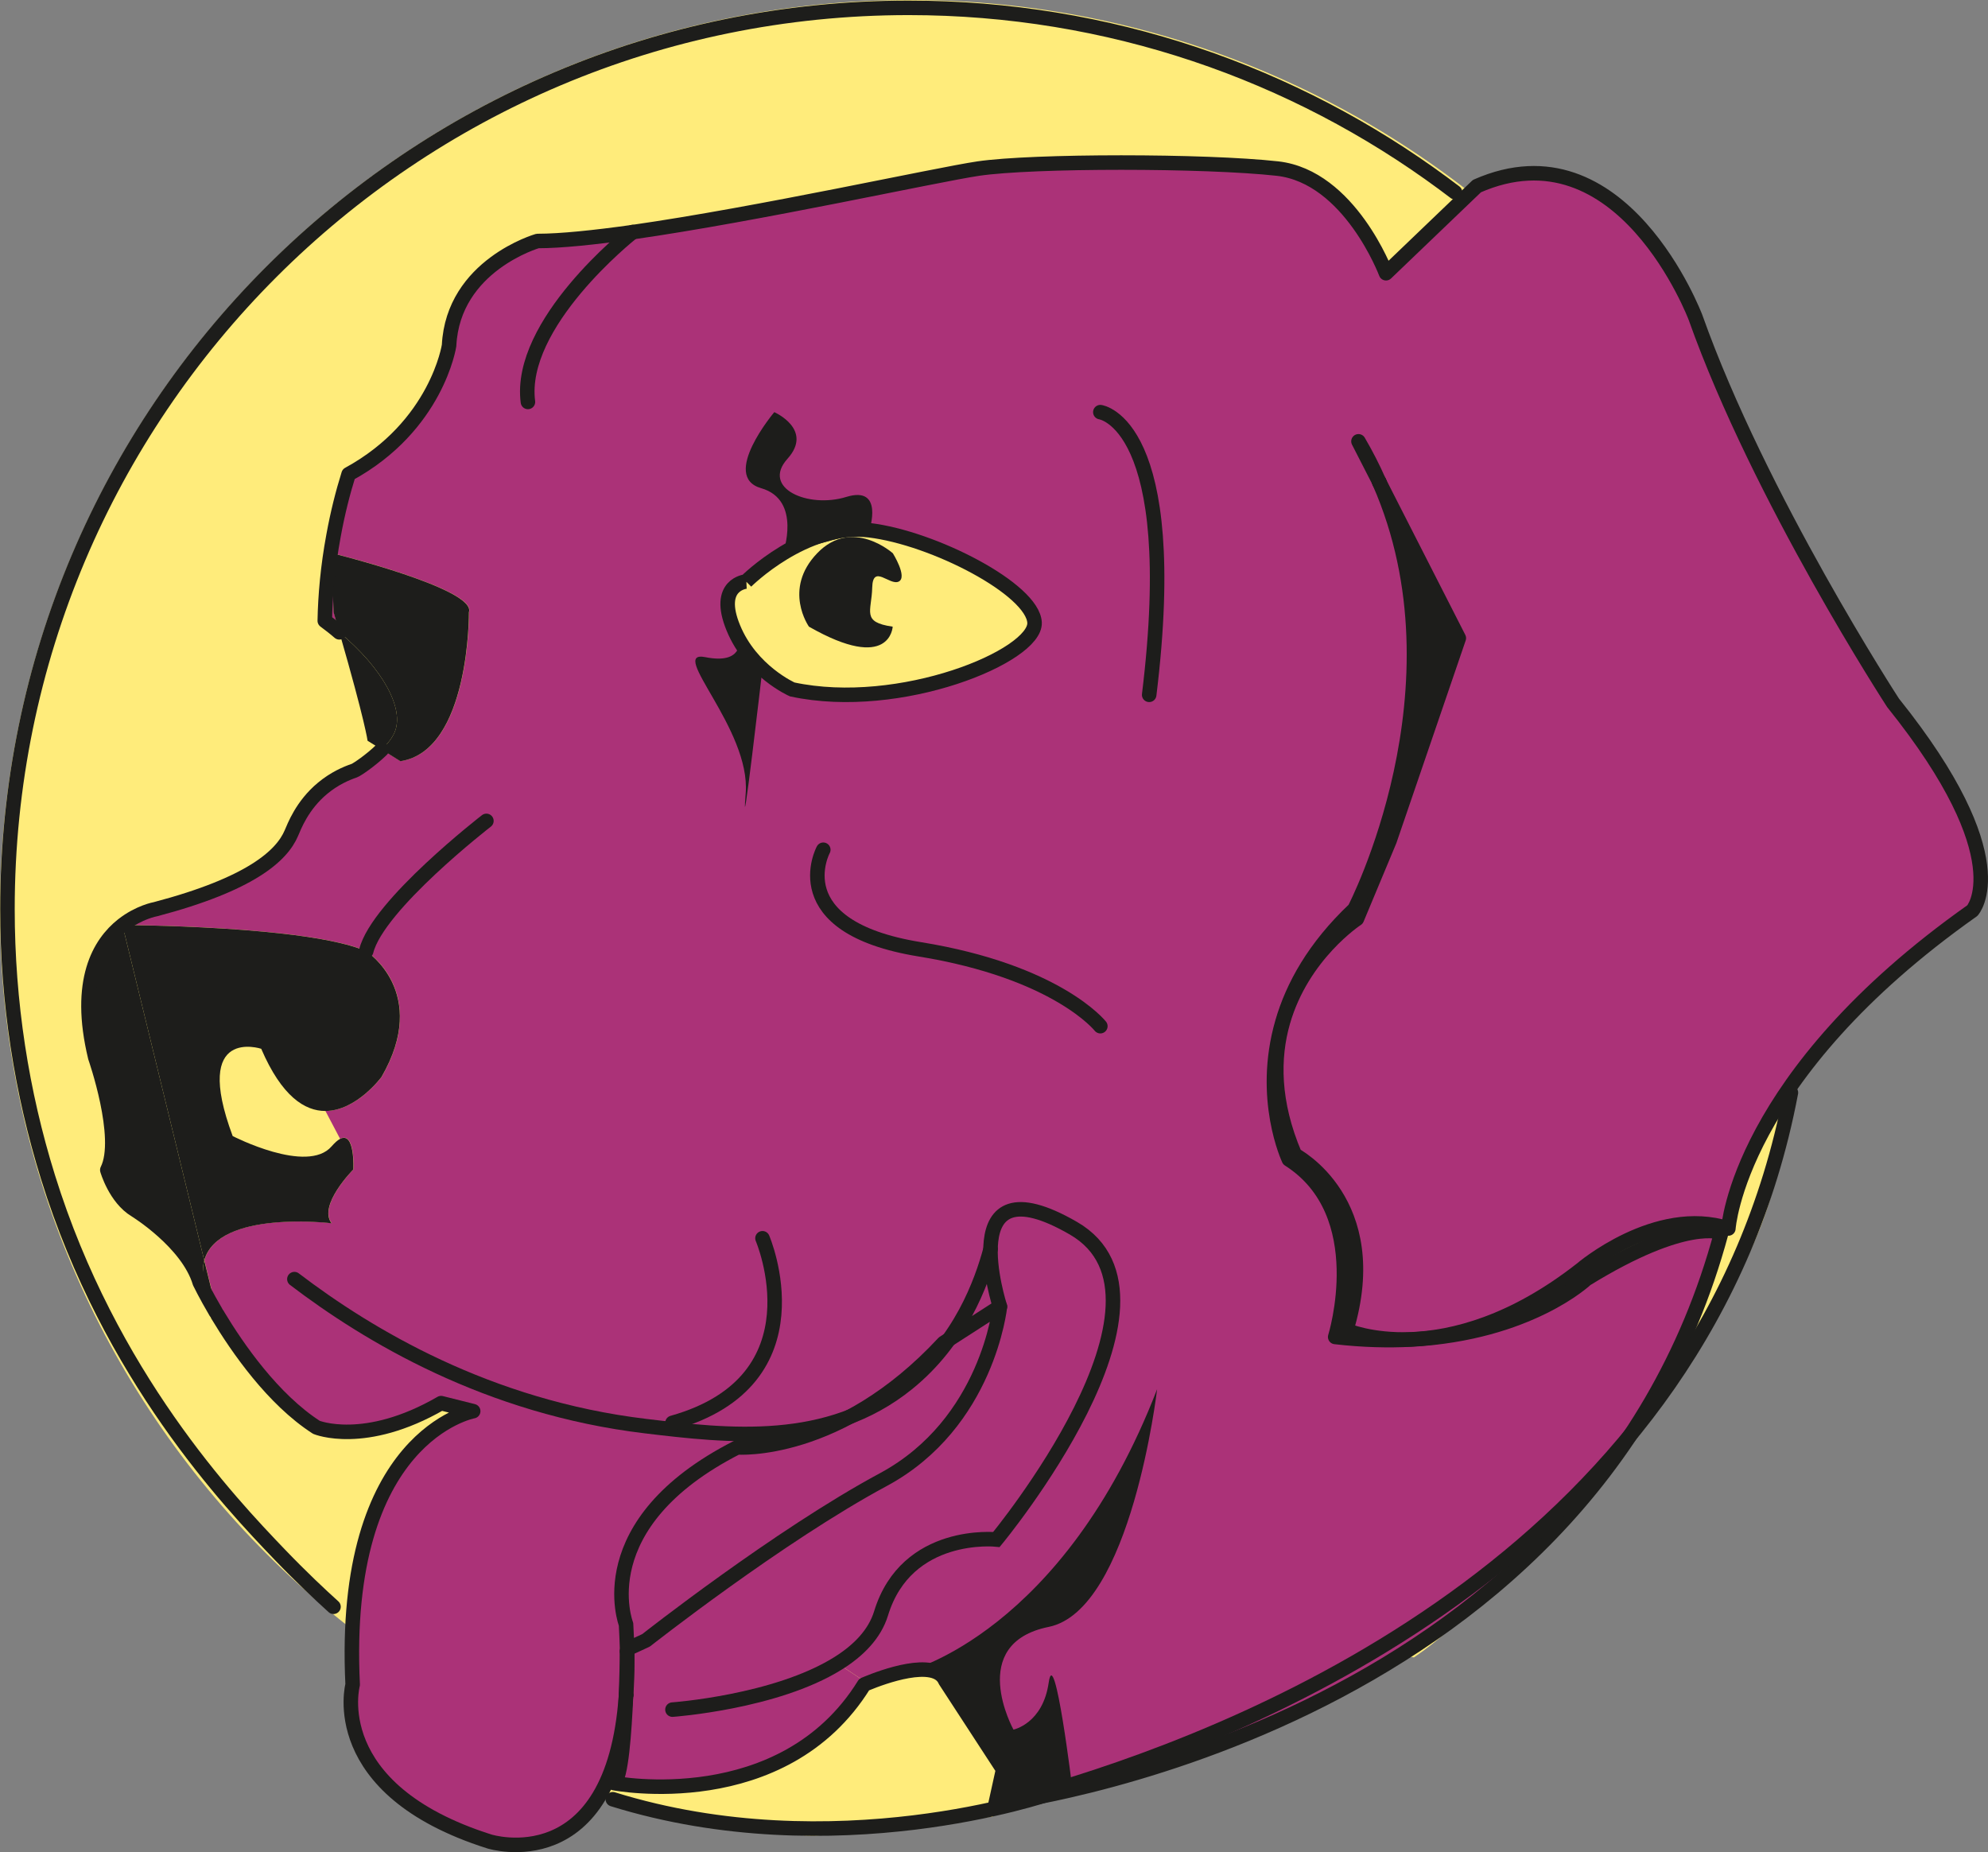 <?xml version="1.0" encoding="UTF-8"?><svg id="a" xmlns="http://www.w3.org/2000/svg" viewBox="0 0 410.72 382.65"><rect x="0" y="0" width="410.72" height="382.65" fill="#808080" stroke="none"/><defs><style>.b{stroke-miterlimit:10;}.b,.c,.d{fill:none;stroke:#1d1d1b;stroke-linecap:round;stroke-width:3px;}.e{fill:#ffec7b;}.f{fill:#ab3278;}.g{fill:#1d1d1b;}.c{stroke-miterlimit:3;}.d{stroke-linejoin:round;}</style></defs><path class="e" d="M159.09,333.18c-23.06,0-41.76,10.92-41.76,24.39,0,5.96,3.66,11.41,9.73,15.65,.96-.13,2.03,.06,3.13,.71,1.04,.62,2.43,.6,3.74,.84,.69-.13,1.43-.12,2.23,.11,2.12,.6,4.2,1.15,6.16,2.07,1.95,.27,3.97,.31,5.9,.53,1.86,.22,3.7,.51,5.54,.78,.49-.17,1.03-.27,1.62-.25,4.49,.15,9.04,1.47,13.53,1.21,3.37-.2,6.49-1.74,9.93-1.6,.91,.04,1.68,.27,2.33,.64,11.81-4.31,19.67-11.96,19.67-20.7,0-13.47-18.69-24.39-41.76-24.39Z"/><path class="e" d="M188.06,0C84.2,0,0,84.2,0,188.06s84.2,188.06,188.06,188.06c5.7,0,11.35-.26,16.92-.76,2.13-1.13,4.1-2.28,6.5-2.96,3.2-.91,6.44-1.63,9.64-2.57,6.2-1.83,12.87-4.01,19.23-5.02,.39-.06,.77-.08,1.13-.07,.57-.68,1.37-1.22,2.45-1.52,8.18-2.31,15.57-4.6,23.2-8.48,5.39-2.74,11.24-5.11,16.46-8.32,1.59-1.27,3.24-2.47,5.01-3.51,1.16-.69,2.39-.78,3.51-.48,2.67-1.82,5.19-3.77,7.39-5.93,3.55-3.5,6.9-7.55,10.83-10.74,1.04-.99,2.17-1.84,3.47-2.47,.86-.42,1.7-.58,2.49-.57,3.08-3.76,6.34-7.42,9.49-11.11,.28-.32,.57-.59,.86-.81,.11-.65,.38-1.33,.87-2.02,1.96-2.7,4.33-4.92,6.46-7.46,2.09-2.5,3.31-5.57,5.26-8.18,1.91-2.56,4.31-4.55,6.02-7.27,2.08-3.3,4.22-6.54,6.4-9.78,8.78-12.99,16.91-29.9,16.93-45.78,0-1.12,.31-2.04,.81-2.78-.02-.18-.02-.36-.02-.54v-.8c0-.9,.23-1.74,.68-2.52l.78-1.01c.62-.62,1.36-1.05,2.21-1.29l.14-.02c1.93-10.81,2.94-21.95,2.94-33.31C376.12,84.2,291.92,0,188.06,0Z"/><g><g><path class="f" d="M130.7,47.97c26.03-3.72,62.76-11.85,71.43-13.13,11.3-1.66,46.85-1.66,61.81,0,14.94,1.68,22.42,21.62,22.42,21.62l18.78-18c29.98-13.21,45.17,27.16,45.17,27.16,13.21,37.21,40.8,79.59,40.8,79.59,25.98,32.39,16.39,42.93,16.39,42.93-48.38,34.14-50.41,65.68-50.41,65.68-14.96-4.82-30.4,8.44-30.4,8.44-14.11,11.05-26.41,14.11-35.1,14.46-8.41,.33-13.43-1.91-13.43-1.91,7.98-26.54-10.62-36.2-10.62-36.2-4.64-10.9-4.57-20.08-2.49-27.42,3.99-13.98,15.29-21.34,15.29-21.34l6.75-16.17,14.31-41.83-16.39-32.16c18.65,42.48-5.15,88.15-5.15,88.15-8.34,7.88-12.75,15.97-14.89,23.32-4.62,15.87,1.33,28.39,1.33,28.39,17.55,11.15,9.57,36.68,9.57,36.68,5.72,.65,10.97,.78,15.72,.53,24.4-1.31,36.13-12.48,36.13-12.48,20.74-12.78,27.92-9.59,27.92-9.59-27.92,103.71-149.96,118.07-149.96,118.07l1.58-7.18-11.95-18.35c-2.08-4.85-13.21-.65-16.07,.53l-6.15-4.07c4.29-2.66,7.66-6.08,8.96-10.37,5.27-17.25,23.83-15.26,23.83-15.26,0,0,41.1-49.71,15.92-64.3-25.18-14.56-15.19,16.19-15.19,16.19l-11.62,7.48c-21.59,23.25-42.65,21.59-42.65,21.59-31.03,15.79-22.97,36.55-22.97,36.55,.1,1.88,.18,3.69,.23,5.42v.25c-.03,1.33-.08,4.85-.23,8.91v.08c-2.71,38.26-28.24,30.2-28.24,30.2-34.07-10.8-28.24-32.41-28.24-32.41-2.51-51.49,24.9-56.49,24.9-56.49l-6.63-1.66c-15.79,9.14-25.76,5-25.76,5-8.99-5.8-16.27-16.32-20.41-23.2v-.03l-2.76-11.25c2.89-10.54,26.31-7.68,26.31-7.68-2.89-3.69,4.49-11.12,4.49-11.12,0,0,.4-7.96-2.76-6.3l-3.04-5.77c6.45,0,11.62-7.03,11.62-7.03,10.09-17.5-3.16-25.98-3.16-25.98-12.2-5.3-50.36-5.4-50.36-5.4,3.44-2.71,6.83-3.29,6.83-3.29,19.66-5.17,26.08-11.05,28.07-15.72,.55-1.26,2.16-5.72,6.48-9.29,2.41-1.98,4.82-3.04,6.53-3.62,.45-.15,3.34-2.06,5.67-4.34l3.84,2.41c14.41-2.18,14.16-30.8,14.16-30.8,1.58-4.82-28.37-12.2-28.37-12.2l.4,12.2c.43,1.46,.83,2.86,1.21,4.17-.95-.83-1.96-1.61-3.01-2.39,.1-5.15,.6-11.1,1.81-17.6,.85-4.67,1.93-8.91,3.11-12.68,18.28-9.97,20.76-26.59,20.76-26.59,.83-16.59,18.28-21.59,18.28-21.59,4.82,0,11.75-.73,19.63-1.83Zm154.2,51.49c-1.23-2.79-2.64-5.55-4.24-8.28l4.24,8.28Zm-121.21,42.98c22.29,4.77,50.39-6.9,50.06-13.81-.35-6.88-20.89-17.5-34.14-19.08-13.26-1.61-25.46,10.59-25.46,10.59,0,0-6.35,.53-2.64,9.57,3.69,9.01,12.18,12.73,12.18,12.73Z"/><path class="g" d="M285,99.68l16.39,32.16-14.31,41.83-6.75,16.17s-11.3,7.36-15.29,21.34l-.08-.03c2.13-7.36,6.55-15.44,14.89-23.32,0,0,23.8-45.67,5.15-88.15Z"/><path class="g" d="M291.57,276.7v.05c-4.74,.25-9.99,.13-15.72-.53,0,0,7.98-25.53-9.57-36.68,0,0-5.95-12.53-1.33-28.39l.08,.03c-2.08,7.33-2.16,16.52,2.49,27.42,0,0,18.6,9.67,10.62,36.2,0,0,5.02,2.23,13.43,1.91Z"/><path class="f" d="M173.07,343.69l6.15,4.07c-.43,.18-.68,.28-.68,.28-16.77,27.11-51.69,20.36-51.69,20.36,1.48-1.05,2.16-10.57,2.49-18.15v-.08c.18-2.23,.25-4.59,.25-7.13,0-.58-.03-1.18-.03-1.78v-.55l3.92-1.81s27.42-21.59,49.03-33.21c21.59-11.62,24.08-35.73,24.08-35.73,0,0-9.99-30.75,15.19-16.19,25.18,14.59-15.92,64.3-15.92,64.3,0,0-18.55-1.98-23.83,15.26-1.31,4.29-4.67,7.71-8.96,10.37Z"/><path class="f" d="M194.97,277.43l11.62-7.48s-2.49,24.1-24.08,35.73c-21.62,11.62-49.03,33.21-49.03,33.21l-3.92,1.81v.3c-.05-1.73-.13-3.54-.23-5.42,0,0-8.06-20.76,22.97-36.55,0,0,21.06,1.66,42.65-21.59Z"/><path class="g" d="M68.51,114.27s29.95,7.38,28.37,12.2c0,0,.25,28.62-14.16,30.8l-3.84-2.41c1.13-1.13,2.11-2.33,2.61-3.49,2.18-4.92-2.44-13.28-11.37-20.74-.38-1.31-.78-2.71-1.21-4.17l-.4-12.2Z"/><path class="g" d="M70.12,130.64c8.94,7.46,13.56,15.82,11.37,20.74-.5,1.15-1.48,2.36-2.61,3.49l-2.94-1.83s-.45-3.77-5.82-22.39Z"/><path class="g" d="M75.66,196.52s13.26,8.49,3.16,25.98c0,0-5.17,7.03-11.62,7.03-4.22,0-8.99-2.99-13.23-12.85,0,0-14.39-4.77-5.9,18.03,0,0,15.41,7.96,20.44,2.13,.68-.78,1.26-1.28,1.73-1.53,3.16-1.66,2.76,6.3,2.76,6.3,0,0-7.38,7.43-4.49,11.12,0,0-23.42-2.86-26.31,7.68l-16.9-69.29s38.16,.1,50.36,5.4Z"/><path class="g" d="M42.2,260.41l2.76,11.25c-.15-.23-.28-.45-.4-.65-2.49-4.54-3.06-7.98-2.36-10.59Z"/><path class="g" d="M25.3,191.12l16.9,69.29c-.7,2.61-.13,6.05,2.36,10.59-2.11-3.59-3.29-6.05-3.29-6.05-2.49-8.28-13.28-14.94-13.28-14.94-4.17-2.49-5.82-8.31-5.82-8.31,3.34-6.65-2.49-23.27-2.49-23.27-3.84-15.84,.93-23.6,5.62-27.32Z"/></g><g><path class="d" d="M285,99.68l16.39,32.16-14.31,41.83-6.75,16.17s-11.3,7.36-15.29,21.34c-2.08,7.33-2.16,16.52,2.49,27.42,0,0,18.6,9.67,10.62,36.2,0,0,5.02,2.23,13.43,1.91,8.69-.35,20.99-3.41,35.1-14.46,0,0,15.44-13.26,30.4-8.44,0,0,2.03-31.53,50.41-65.68,0,0,9.59-10.54-16.39-42.93,0,0-27.59-42.38-40.8-79.59,0,0-15.19-40.37-45.17-27.16l-18.78,18s-7.48-19.93-22.42-21.62c-14.96-1.66-50.51-1.66-61.81,0-8.66,1.28-45.39,9.41-71.43,13.13-7.88,1.1-14.81,1.83-19.63,1.83,0,0-17.45,5-18.28,21.59,0,0-2.49,16.62-20.76,26.59-1.18,3.77-2.26,8.01-3.11,12.68-1.21,6.5-1.71,12.45-1.81,17.6,1.05,.78,2.06,1.56,3.01,2.39"/><path class="d" d="M284.9,99.46c-1.23-2.79-2.64-5.55-4.24-8.28l4.24,8.28Z"/><line class="d" x1="284.9" y1="99.46" x2="285" y2="99.68"/><path class="d" d="M129.34,350.24c-.33,7.58-1,17.1-2.49,18.15,0,0,34.92,6.75,51.69-20.36,0,0,.25-.1,.68-.28,2.86-1.18,13.98-5.37,16.07-.53l11.95,18.35-1.58,7.18s122.04-14.36,149.96-118.07c0,0-7.18-3.19-27.92,9.59,0,0-11.72,11.17-36.13,12.48-4.74,.25-9.99,.13-15.72-.53,0,0,7.98-25.53-9.57-36.68,0,0-5.95-12.53-1.33-28.39,2.13-7.36,6.55-15.44,14.89-23.32,0,0,23.8-45.67,5.15-88.15"/><path class="d" d="M129.57,341.25c-.03,1.33-.08,4.85-.23,8.91"/><path class="d" d="M129.57,341c-.05-1.73-.13-3.54-.23-5.42,0,0-8.06-20.76,22.97-36.55,0,0,21.06,1.66,42.65-21.59l11.62-7.48s-2.49,24.1-24.08,35.73c-21.62,11.62-49.03,33.21-49.03,33.21l-3.92,1.81v.3"/><path class="d" d="M129.57,341v.25"/><path class="d" d="M129.34,350.16c.18-2.23,.25-4.59,.25-7.13,0-.58-.03-1.18-.03-1.78"/><path class="d" d="M129.34,350.16v.08"/><path class="d" d="M78.88,154.87c-2.33,2.28-5.22,4.19-5.67,4.34-1.71,.58-4.12,1.63-6.53,3.62-4.32,3.57-5.92,8.03-6.48,9.29-1.98,4.67-8.41,10.54-28.07,15.72,0,0-3.39,.58-6.83,3.29-4.69,3.72-9.46,11.47-5.62,27.32,0,0,5.82,16.62,2.49,23.27,0,0,1.66,5.82,5.82,8.31,0,0,10.8,6.65,13.28,14.94,0,0,1.18,2.46,3.29,6.05"/><path class="b" d="M154.14,120.14s12.2-12.2,25.46-10.59c13.26,1.58,33.79,12.2,34.14,19.08,.33,6.9-27.77,18.58-50.06,13.81,0,0-8.49-3.72-12.18-12.73-3.72-9.04,2.64-9.57,2.64-9.57Z"/><path class="c" d="M130.72,47.94l-.03,.03c-.68,.53-23.72,18.88-21.62,35.07"/><path class="b" d="M227.33,85.15s16.97,2.23,10.09,58.4"/><path class="d" d="M44.96,271.66v.03c4.14,6.88,11.42,17.4,20.41,23.2,0,0,9.97,4.14,25.76-5l6.63,1.66s-27.42,5-24.9,56.49c0,0-5.82,21.62,28.24,32.41,0,0,25.53,8.06,28.24-30.2"/><path class="b" d="M227.33,212.01s-8.86-11.27-37.36-15.89c-28.5-4.64-19.88-20.56-19.88-20.56"/><path class="b" d="M100.49,169.6s-22.49,17.4-24.83,26.91"/><path class="b" d="M206.59,269.95s-9.99-30.75,15.19-16.19c25.18,14.59-15.92,64.3-15.92,64.3,0,0-18.55-1.98-23.83,15.26-1.31,4.29-4.67,7.71-8.96,10.37-12.85,8.01-34.14,9.52-34.14,9.52"/></g></g><path class="g" d="M187.73,345.2s31.89-7.87,51.33-58.19c0,0-5.32,45.64-22.4,49.11-17.08,3.47-7.28,21.22-7.28,21.22,0,0,6.06-1.21,7.28-9.7,1.21-8.49,4.92,22.12,4.92,22.12l-15.92,3,1.6-7.18-11.97-18.35-7.56-2.03Z"/><path class="g" d="M161.76,114.35s3.97-11.06-4.51-13.49,2.72-15.71,2.72-15.71c0,0,8.17,3.58,2.72,9.64s4.26,10.31,12.14,7.88,4.78,6.87,4.78,6.87l-17.85,4.8Z"/><path class="g" d="M152.73,132.2s.87,5.14-7.01,3.57c-7.88-1.57,9.41,14.8,8.34,28.14-1.07,13.34,3.46-25.73,3.46-25.73"/><path class="b" d="M60.82,264.27c15.23,11.61,39.99,26.48,72.55,30.37,16.99,2.03,37.71,4.51,54.18-8.85,10.84-8.79,15.23-20.71,17.11-27.75"/><path class="b" d="M157.53,255.83s12.61,29.37-18.6,38.13"/><path class="g" d="M184.44,114.27s3.11,4.95,1.24,5.88c-1.86,.93-5.36-3.73-5.48,1.24s-2.29,7.14,4.23,8.08c0,0-.44,9.63-17.3,0,0,0-5.48-7.72,1.72-15.19,7.2-7.48,15.58,0,15.58,0Z"/><path class="b" d="M68.9,331.96c-2.77-2.5-6.65-6.14-11.06-10.73-10.43-10.87-35.16-36.98-47.93-78.04-5.44-17.49-8.37-36.09-8.37-55.37C1.53,84.99,84.9,1.62,187.73,1.62c41.36,0,79.58,13.49,110.48,36.3,1.01,.75,1.84,1.38,2.4,1.8"/><path class="b" d="M370,225.74c-2.3,12.17-5.77,22.91-9.76,32.3-34.45,80.96-128.06,108.32-154.54,115.12"/><path class="b" d="M216.63,370.68s-44.23,15.27-90.02,1.05"/></svg>